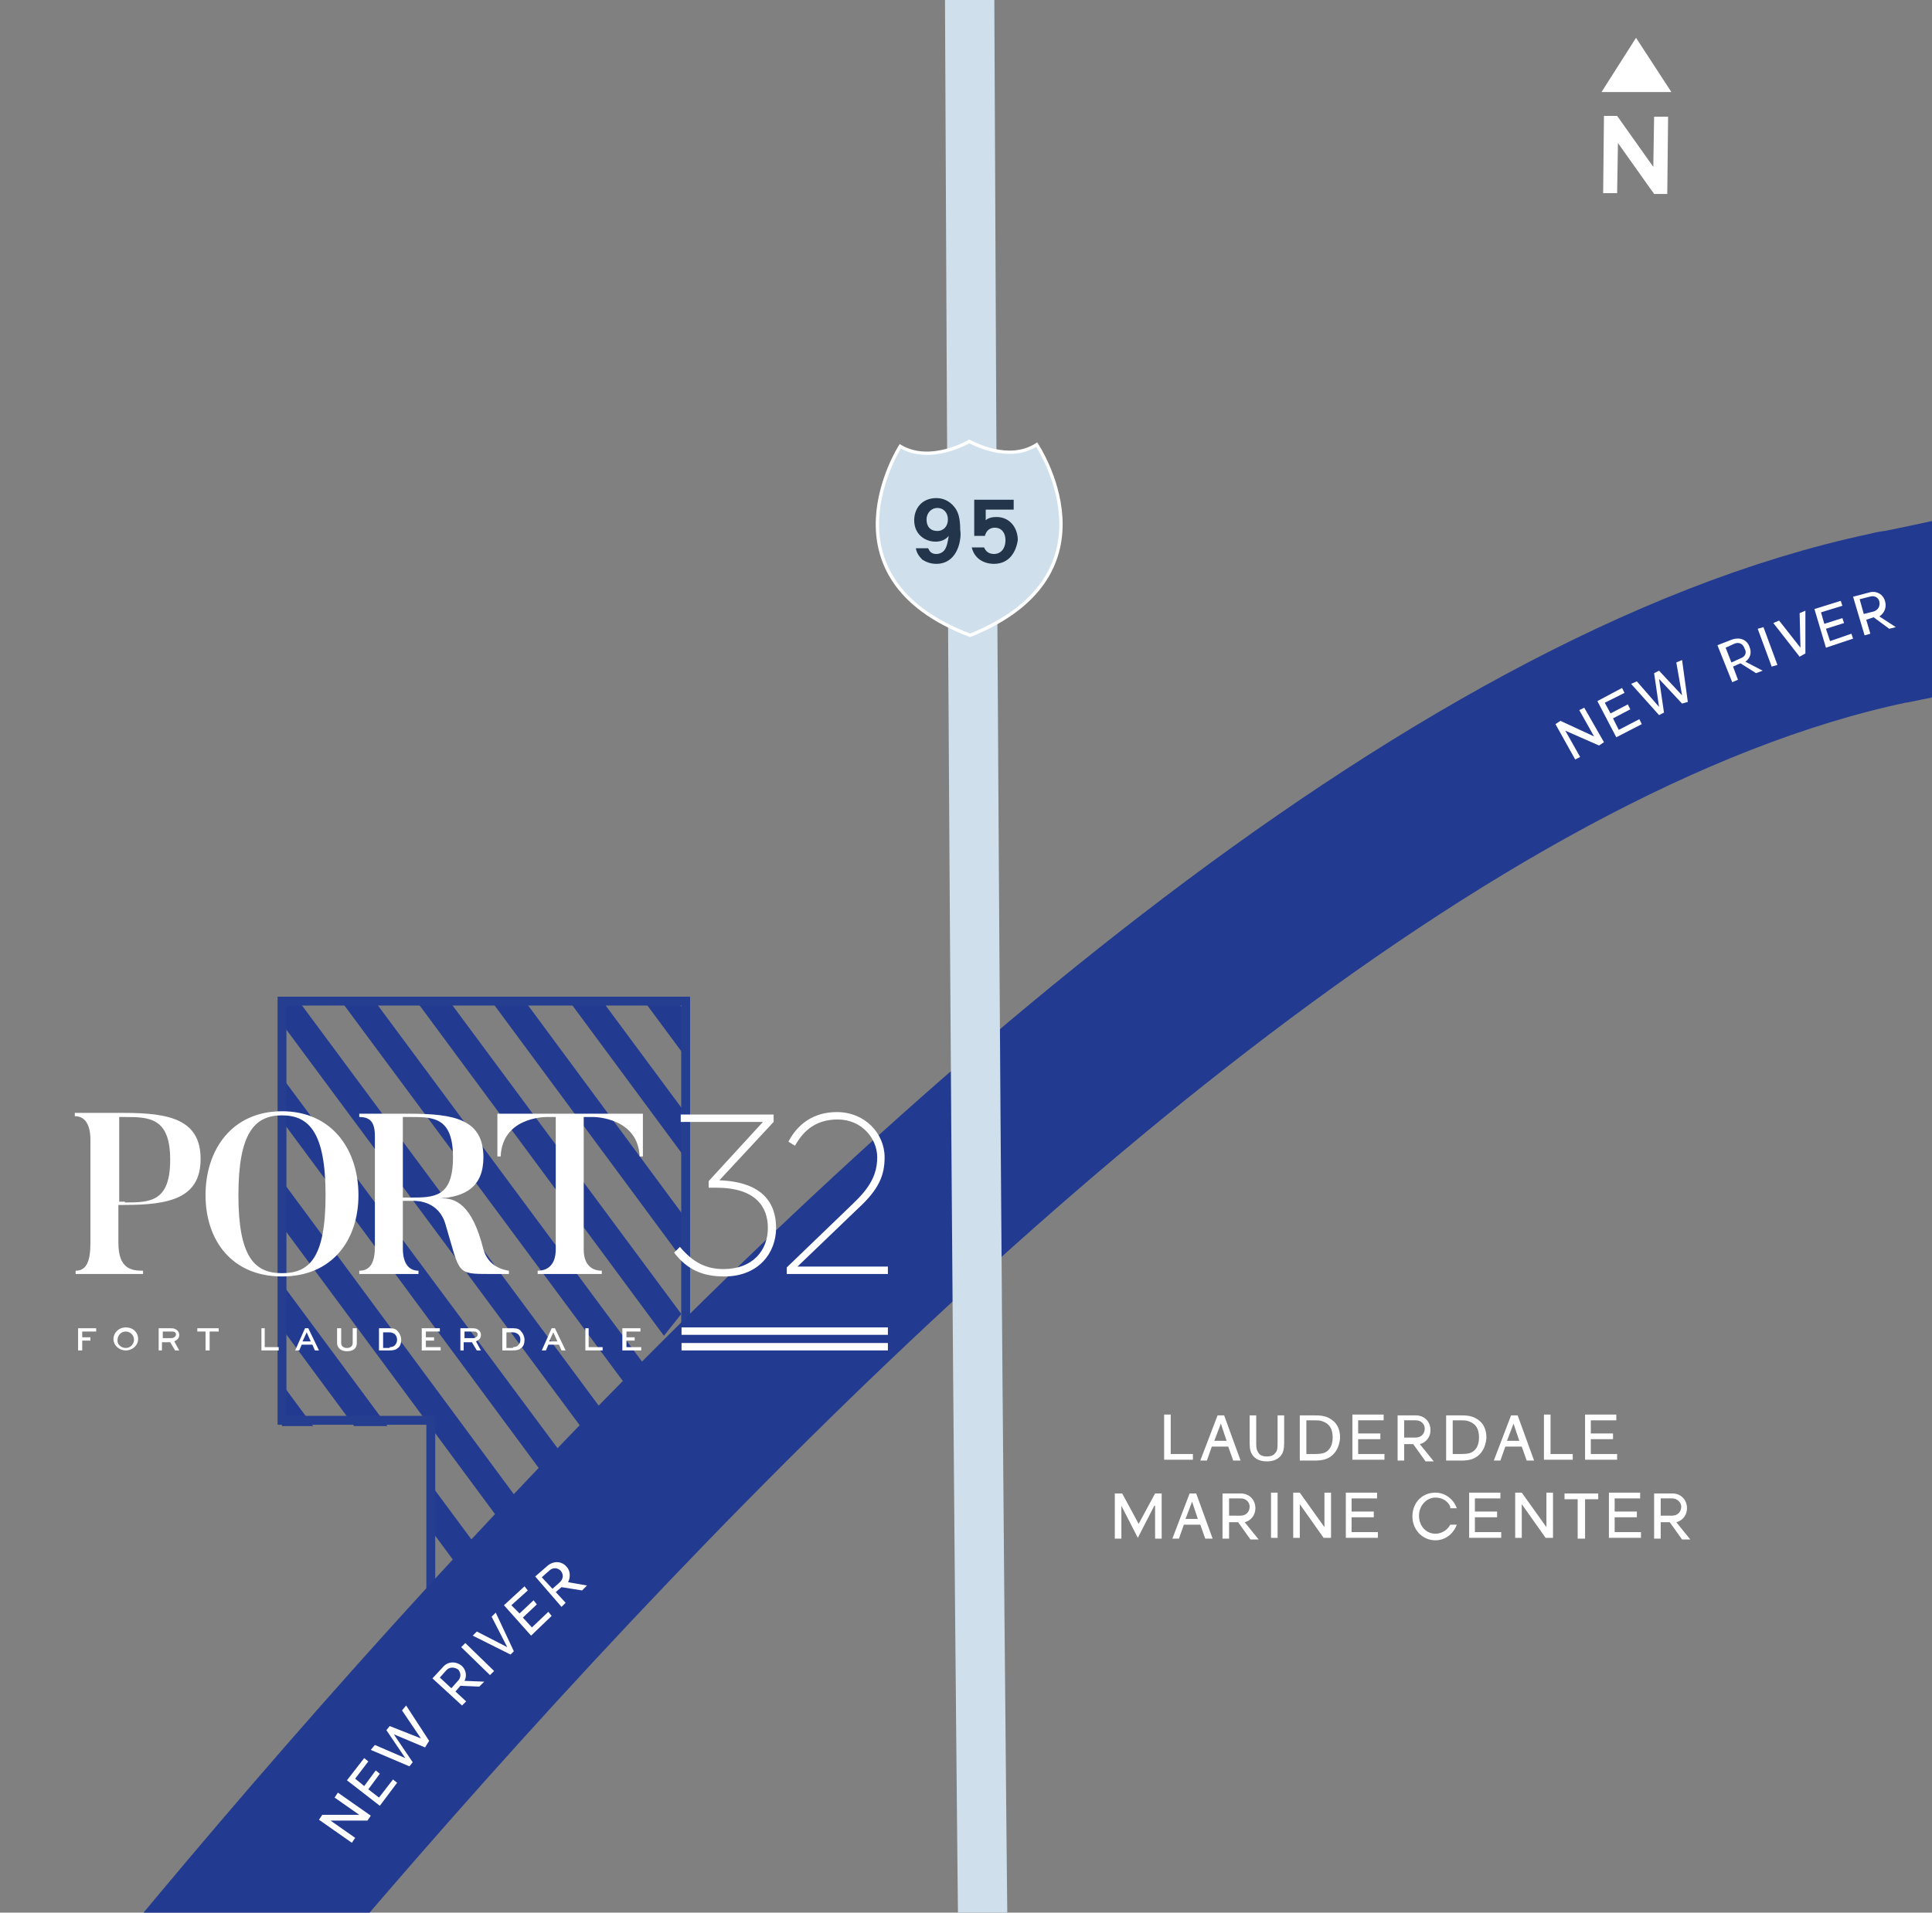 <svg id="Layer_1" xmlns="http://www.w3.org/2000/svg" xmlns:xlink="http://www.w3.org/1999/xlink" viewBox="0 0 235 232.7">
  <rect x="0" y="0" width="235" height="232.7" fill="#808080" stroke="none"/>
  <style>
    .st0{clip-path:url(#SVGID_2_);fill:#223b91}.st1{fill:none;stroke:#263e90;stroke-width:1.079;stroke-miterlimit:10}.st2{fill:#fff}.st3{clip-path:url(#SVGID_4_);fill:none;stroke:#223b91;stroke-width:21}.st3,.st4,.st5{stroke-miterlimit:10}.st4{clip-path:url(#SVGID_4_);fill:none;stroke:#cfe0ec;stroke-width:6}.st5{fill:#cfe0ec;stroke:#fff;stroke-width:.403}.st6{fill:#22354a}
  </style>
  <defs>
    <path id="SVGID_1_" d="M52.4 198.1v-24.6H34.3v-51.7h49.1v37.4"/>
  </defs>
  <clipPath id="SVGID_2_">
    <use xlink:href="#SVGID_1_" overflow="visible"/>
  </clipPath>
  <path class="st0" d="M33 122.8l38.1 51.4 2.6-2-38.1-51.4zm-3.7 6.8l38 51.4 2.6-2-38.1-51.3zm-5.4 5.5l38 51.4 2.6-2-38-51.4zm-5.3 5.3l38 51.4 2.6-2-38-51.3zm-4.7 5.9l38 51.4 2.6-2-38-51.4zM54.6 102l38 51.4 2.6-2-38-51.3zm7.3-7.8l-2.6 1.9 38.1 51.4 2.6-1.9zm-12.7 13.3l38 51.4 2.6-2-38-51.4zm-5.2 5.3l38 51.4 2.6-2-38.1-51.4zm-4.8 5.9l38.1 51.4 2.6-2-38.1-51.4z"/>
  <path class="st1" d="M52.4 197.1v-24.3H34.3v-51h49.1v43"/>
  <path class="st2" d="M141.6 172.1h.8v4.8h2.7v.7h-3.5v-5.5zm7.8 3.9h-2l-.6 1.7h-.8l2.1-5.5h.8l2 5.5h-.9l-.6-1.7zm-1.7-.7h1.5l-.7-2.1-.8 2.1zm8.5.2c0 .8-.1 1.2-.4 1.6-.4.5-1 .7-1.7.7s-1.3-.2-1.7-.7c-.3-.4-.4-.8-.4-1.6v-3.3h.8v3.3c0 .5 0 .9.3 1.3.2.3.6.4 1 .4s.8-.1 1-.4c.3-.3.3-.7.3-1.3v-3.3h.8v3.3zm5.8 1.6c-.6.5-1.3.6-2.1.6h-1.8v-5.5h1.6c.9 0 1.7 0 2.5.7s.8 1.7.8 2.1c-.1.9-.4 1.6-1 2.1zm-1.2-4.2c-.3-.1-.6-.1-1-.1h-.9v4.1h.9c.5 0 1 0 1.4-.2.4-.2.9-.7.9-1.8s-.4-1.7-1.3-2zm3.7-.8h3.8v.7h-3.1v1.6h2.7v.7h-2.7v1.8h3.2v.7h-3.9v-5.5zm7.4 3.6h-1.1v2h-.8v-5.5h2.2c1.1 0 1.8.8 1.8 1.8 0 .8-.5 1.5-1.3 1.7l1.7 2.1h-1l-1.5-2.1zm.3-2.9h-1.4v2.1h1.4c.7 0 1.1-.5 1.1-1.1 0-.5-.4-1-1.1-1zm7.6 4.3c-.6.5-1.3.6-2.1.6h-1.8v-5.5h1.6c.9 0 1.7 0 2.5.7s.8 1.7.8 2.1c-.1.9-.4 1.6-1 2.1zm-1.2-4.2c-.3-.1-.6-.1-1-.1h-.9v4.1h.9c.5 0 1 0 1.4-.2.4-.2.9-.7.9-1.8s-.4-1.7-1.3-2zm6.5 3.1h-2l-.6 1.7h-.8l2.1-5.5h.8l2 5.5h-.9l-.6-1.7zm-1.8-.7h1.5l-.7-2.1-.8 2.1zm4.5-3.2h.8v4.8h2.7v.7h-3.5v-5.5zm5 0h3.8v.7h-3.1v1.6h2.7v.7h-2.7v1.8h3.2v.7h-3.9v-5.5zm-52.4 11.1l-2 3.9-2-3.9v4h-.8v-5.5h.9l2 3.7 2-3.7h.8v5.5h-.8v-4zm5.6 2.3h-2l-.6 1.7h-.8l2.1-5.5h.8l2 5.5h-.9l-.6-1.7zm-1.8-.7h1.5l-.7-2.1-.8 2.1zm6.4.4h-1.1v2h-.8v-5.5h2.2c1.1 0 1.8.8 1.8 1.8 0 .8-.5 1.5-1.3 1.7l1.7 2.1h-1l-1.5-2.1zm.3-2.9h-1.4v2.1h1.4c.7 0 1.1-.5 1.1-1.1 0-.5-.4-1-1.1-1zm3.7-.7h.8v5.5h-.8v-5.5zm3.5 1.4v4.1h-.8v-5.5h.8l3 4.2v-4.2h.8v5.5h-.9l-2.9-4.1zm5.6-1.4h3.8v.7h-3.1v1.6h2.7v.7h-2.7v1.8h3.2v.7h-3.9v-5.5zm12.7 1.7c-.3-.7-1-1.1-1.8-1.1-1.1 0-2 1-2 2.2 0 1.3.9 2.2 2 2.2.8 0 1.5-.5 1.8-1.1h.8c-.4 1.1-1.4 1.9-2.6 1.9-1.6 0-2.8-1.3-2.8-2.9 0-1.7 1.2-2.9 2.8-2.9 1.2 0 2.2.8 2.6 1.9h-.8zm2.3-1.7h3.8v.7h-3.1v1.6h2.7v.7h-2.7v1.8h3.2v.7h-3.9v-5.5zm6.4 1.4v4.1h-.8v-5.5h.8l3 4.2v-4.2h.8v5.5h-.9l-2.9-4.1zm7.6 4.2h-.8v-4.8h-1.6v-.7h4.1v.7h-1.6v4.8zm3-5.6h3.8v.7h-3.1v1.6h2.7v.7h-2.7v1.8h3.2v.7h-3.9v-5.5zm7.4 3.6H202v2h-.8v-5.5h2.2c1.1 0 1.8.8 1.8 1.8 0 .8-.5 1.5-1.3 1.7l1.7 2.1h-1l-1.5-2.1zm.3-2.9H202v2.1h1.4c.7 0 1.1-.5 1.1-1.1 0-.5-.5-1-1.1-1z"/>
  <defs>
    <path id="SVGID_3_" d="M0 0h235v232.7H0z"/>
  </defs>
  <clipPath id="SVGID_4_">
    <use xlink:href="#SVGID_3_" overflow="visible"/>
  </clipPath>
  <path class="st3" d="M-19.9 297.6S122.1 98 229.7 75.2c.4-.1.7-.2 1.1-.2C338.5 53.3 383.5 2.3 383.5 2.3"/>
  <path class="st4" d="M117.5-151.7s.7 634.7 9.3 638"/>
  <path class="st5" d="M126.1 54.1c-3.4 2.2-7.8-.2-8.2-.4 0 0-4.7 2.8-8.4.6 0 0-10.2 15.9 8.5 23 18.6-7.5 8.1-23.2 8.1-23.2z"/>
  <path class="st6" d="M116.7 66.1c-.4 1.6-1.4 2.5-2.8 2.5-.7 0-1.2-.2-1.7-.5-.4-.4-.7-.8-.8-1.4h1.5c.2.5.5.7 1 .7.4 0 .8-.2 1-.5.3-.4.4-1.1.5-1.7-.4.5-1 .7-1.6.7-1.3 0-2.6-.9-2.6-2.6 0-1.4.9-2.7 2.7-2.7.6 0 1.5.2 2.2 1.1.4.5.7 1.2.7 2.8.1.6 0 1.1-.1 1.6zm-2.7-4.3c-.7 0-1.3.6-1.3 1.4 0 .9.5 1.4 1.3 1.4s1.3-.6 1.3-1.4c0-.8-.5-1.4-1.3-1.4zm6.9 6.8c-1.3 0-2.4-.7-2.7-2h1.5c.2.5.6.8 1.2.8.8 0 1.4-.6 1.4-1.7 0-.9-.5-1.5-1.3-1.5s-1.1.6-1.2 1h-1.3v-4.4h4.8V62h-3.4v1.3c.3-.3.8-.4 1.3-.4 1.7 0 2.6 1.4 2.6 2.8-.2 1.4-1 2.9-2.9 2.9z"/>
  <path class="st2" d="M40.2 221.5l3 2.1-.4.6-4-2.8.4-.6h4.5l-3-2.1.4-.6 4 2.8-.4.6h-4.5zm2-4.9l2.1-2.7.5.4-1.6 2.1 1.1.9 1.4-1.9.5.4-1.4 1.9 1.3 1 1.7-2.2.5.4-2.1 2.8-4-3.1zm9.5-4l-3.8-1.6 2.3 3.4-.4.5-4.7-2 .5-.6 3.7 1.6-2.3-3.4.4-.5 3.8 1.5-2.3-3.4.5-.6 2.8 4.3-.5.8zm4.3-7.5l-.6.7 1.3 1.2-.5.5-3.6-3.3 1.3-1.4c.6-.7 1.6-.7 2.3-.1.5.5.6 1.2.3 1.8l2.4.1-.6.6-2.3-.1zm-1.7-1.9l-.8.9 1.4 1.3.8-.9c.4-.4.4-1 0-1.4-.5-.3-1-.3-1.4.1zm1.8-2.8l.5-.5 3.5 3.4-.5.5-3.5-3.4zm6 .9l-4.6-2.3.5-.5 3.7 1.9-1.9-3.7.5-.5 2.2 4.7-.4.4zm-.8-6l2.5-2.3.4.5-2 1.8 1 1 1.7-1.6.4.5-1.7 1.6 1.1 1.2 2-1.9.4.5-2.5 2.4-3.3-3.7zm7-2.2l-.7.6 1.2 1.3-.5.5-3.2-3.7 1.5-1.3c.7-.6 1.7-.6 2.3.1.5.5.5 1.3.2 1.9l2.3.4-.6.6-2.5-.4zm-1.5-2l-.9.8 1.3 1.4.9-.8c.4-.4.5-.9.1-1.4-.4-.4-1-.4-1.4 0zM190.4 88.9l1.8 3.2-.6.3-2.4-4.3.6-.4 4.1 1.9-1.8-3.2.6-.3 2.4 4.2-.6.4-4.1-1.8zm3.9-3.6l3-1.6.3.6-2.4 1.2.7 1.3 2.1-1.1.3.6-2.1 1.1.7 1.4 2.5-1.3.3.6-3.1 1.6-2.3-4.4zm10.3.3l-2.8-3 .6 4.1-.6.3-3.4-3.8.7-.3 2.7 3.1-.6-4.1.6-.3 2.8 3-.7-4 .7-.3.7 5.1-.7.2zm7.1-4.9l-.9.4.6 1.6-.7.3-1.8-4.5 1.8-.7c.9-.3 1.8 0 2.1.9.3.7.1 1.4-.5 1.8l2.1 1.1-.8.3-1.9-1.2zm-.7-2.4l-1.1.5.7 1.8 1.1-.5c.6-.2.8-.7.5-1.2-.2-.6-.7-.8-1.2-.6zm2.8-1.8l.7-.2 1.7 4.6-.7.2-1.7-4.6zm5.1 3.4l-3.2-4.1.7-.3 2.6 3.3-.1-4.2.7-.3v5.2l-.7.4zm1.8-5.8l3.2-1 .2.6-2.6.8.4 1.4 2.2-.7.2.6-2.2.7.5 1.5 2.6-.9.2.6-3.3 1.1-1.4-4.7zm7.2 1l-.9.3.5 1.7-.7.2-1.4-4.7 1.9-.5c.9-.3 1.8.2 2 1.1.2.7-.1 1.4-.7 1.8l2 1.3-.8.2-1.9-1.4zm-.5-2.5l-1.2.3.5 1.8 1.2-.3c.6-.2.8-.7.7-1.2-.1-.5-.6-.8-1.2-.6zM82.9 161.5H108v.9H82.9zm0 1.9H108v.9H82.9zm-68.5-12.2c0 3.2 1.6 3.4 3 3.4v.4H9.2v-.4c1.3 0 1.8-1.1 1.8-3.4v-12.5c0-1.8-.6-2.9-1.9-2.9v-.4h6c5.5 0 9.3.8 9.3 5.6s-3.8 5.6-9.3 5.6h-.7v4.6zm.8-4.9c3.1 0 5.5-.1 5.5-5.2 0-5.1-2.5-5.2-5.5-5.2h-.7v10.3h.7zm19.1 9c-6.1 0-9.3-4.4-9.3-9.9s3.2-10.2 9.3-10.2c6.1 0 9.3 4.7 9.3 10.2 0 5.5-3.2 9.9-9.3 9.9zm0-19.6c-3.3 0-5.3 2.1-5.3 9.7s2 9.5 5.3 9.5 5.3-1.8 5.3-9.5c0-7.6-2-9.7-5.3-9.7zM62 155h-2.3c-4.3 0-3.7 0-5.5-6-.8-2.9-3.5-2.9-3.9-2.9H49v5.8c0 1.9.8 2.7 1.9 2.7v.4h-7.2v-.4c1.2 0 1.9-.8 1.9-2.9v-13.5c0-1.7-.6-2.3-1.9-2.3v-.4h6.1c5.5 0 9 .7 9 5.3 0 3.6-2.2 4.8-5.3 5 1.8-.1 3.9.6 5.3 6.2.6 2.1 2.4 2.5 3.1 2.6v.4zm-12.1-19.1H49v9.8h.9c2.9 0 5.2 0 5.2-4.9s-2.4-4.9-5.2-4.9zm28.3-.4v5.2h-.4c-.2-4.7-5.4-4.8-5.6-4.8H71V152c0 1.9 1 2.6 2.2 2.6v.4h-7.8v-.4c1.2 0 2.2-.7 2.2-2.6v-16.1h-1.1c-.4 0-5.4.1-5.6 4.8h-.4v-5.2h17.7zm3.8 16.9l.7-.7c1.6 1.9 3.2 2.7 5.3 2.7 3.6 0 5.4-2.3 5.4-5 0-2.6-1.5-4.9-6.3-4.9h-.9v-.8l6.6-7.2h-10v-.9h11.3v.9l-6.6 7.1c5.3.2 6.9 2.8 6.9 5.8s-2.1 5.9-6.3 5.9c-2.6 0-4.5-.8-6.1-2.9zm13.7 1.8l8.1-7.8c2-1.9 2.9-3.5 2.9-5.6 0-2.3-1.9-4.6-4.8-4.6-2.5 0-4.1 1.2-5.2 3.2l-.8-.5c1.1-2.1 3-3.6 5.9-3.6 3.4 0 5.8 2.6 5.8 5.5 0 2.2-.7 3.9-3.2 6.2l-7.4 7.1h11v.9H95.7v-.8zM9.5 164.3v-2.7h2.2v.4H10v.7h1v.4h-1v1.2h-.5zm5.8-2.8c.9 0 1.5.6 1.5 1.4 0 .8-.7 1.4-1.5 1.4s-1.5-.6-1.5-1.4c0-.7.6-1.4 1.5-1.4zm0 2.5c.6 0 1-.5 1-1 0-.6-.5-1-1-1-.6 0-1 .5-1 1-.1.5.4 1 1 1zm4 .3v-2.7h1.5c.4 0 .6.1.8.3.1.1.2.3.2.5 0 .4-.2.6-.6.8l.6 1.1h-.5l-.6-1h-1v1h-.4zm.5-2.3v.8h1.1c.2 0 .5-.2.5-.4 0-.1 0-.2-.1-.3-.1-.1-.3-.1-.4-.1h-1.1zm4.2-.4h2.6v.4h-1.1v2.3H25V162h-1v-.4zm8.2 0v2.3h1.7v.4h-2.1v-2.7h.4zm4.9 0h.4l1.3 2.7h-.5l-.3-.7h-1.3l-.3.7h-.5l1.2-2.7zm-.3 1.6h1l-.5-1.1-.5 1.1zm6.6-1.6v1.8c0 .7-.5 1-1.2 1s-1.2-.4-1.2-1v-1.8h.5v1.8c0 .4.3.6.7.6.4 0 .7-.2.7-.6v-1.8h.5zm2.7 2.7v-2.7h1.3c.5 0 .8.1 1 .4.2.2.4.6.4 1s-.1.8-.4 1c-.2.2-.5.3-1 .3h-1.3zm1.3-.4c.3 0 .5-.1.6-.2.2-.2.3-.4.3-.7 0-.3-.1-.5-.3-.7-.2-.1-.3-.2-.6-.2h-.8v1.9h.8zm5.4-.8h-1v.8h1.8v.4h-2.3v-2.7h2.2v.4h-1.7v.7h1v.4zm3.2 1.2v-2.7h1.5c.4 0 .6.1.8.3.1.1.2.3.2.5 0 .4-.2.6-.6.8l.6 1.1H58l-.6-1h-1v1H56zm.5-2.3v.8h1.1c.2 0 .5-.2.5-.4 0-.1 0-.2-.1-.3-.1-.1-.3-.1-.4-.1h-1.1zm4.6 2.3v-2.7h1.3c.5 0 .8.1 1 .4.2.2.4.6.4 1s-.1.8-.4 1c-.2.2-.5.3-1 .3h-1.3zm1.3-.4c.3 0 .5-.1.6-.2.2-.2.3-.4.3-.7 0-.3-.1-.5-.3-.7-.2-.1-.3-.2-.6-.2h-.8v1.9h.8zm4.7-2.3h.4l1.3 2.7h-.5l-.3-.7h-1.3l-.3.7h-.5l1.2-2.7zm-.3 1.6h1l-.5-1.1-.5 1.1zm4.8-1.6v2.3h1.7v.4h-2.1v-2.7h.4zm5.6 1.5h-1v.8H78v.4h-2.3v-2.7h2.2v.4h-1.7v.7h1v.4zM196.7 23.5H195l.1-9.4h1.6l4.4 6.2.1-6.1h1.7l-.1 9.4h-1.6l-4.4-6.2-.1 6.1zm-1.9-12.3l4.2-6.6 4.3 6.6"/>
</svg>
